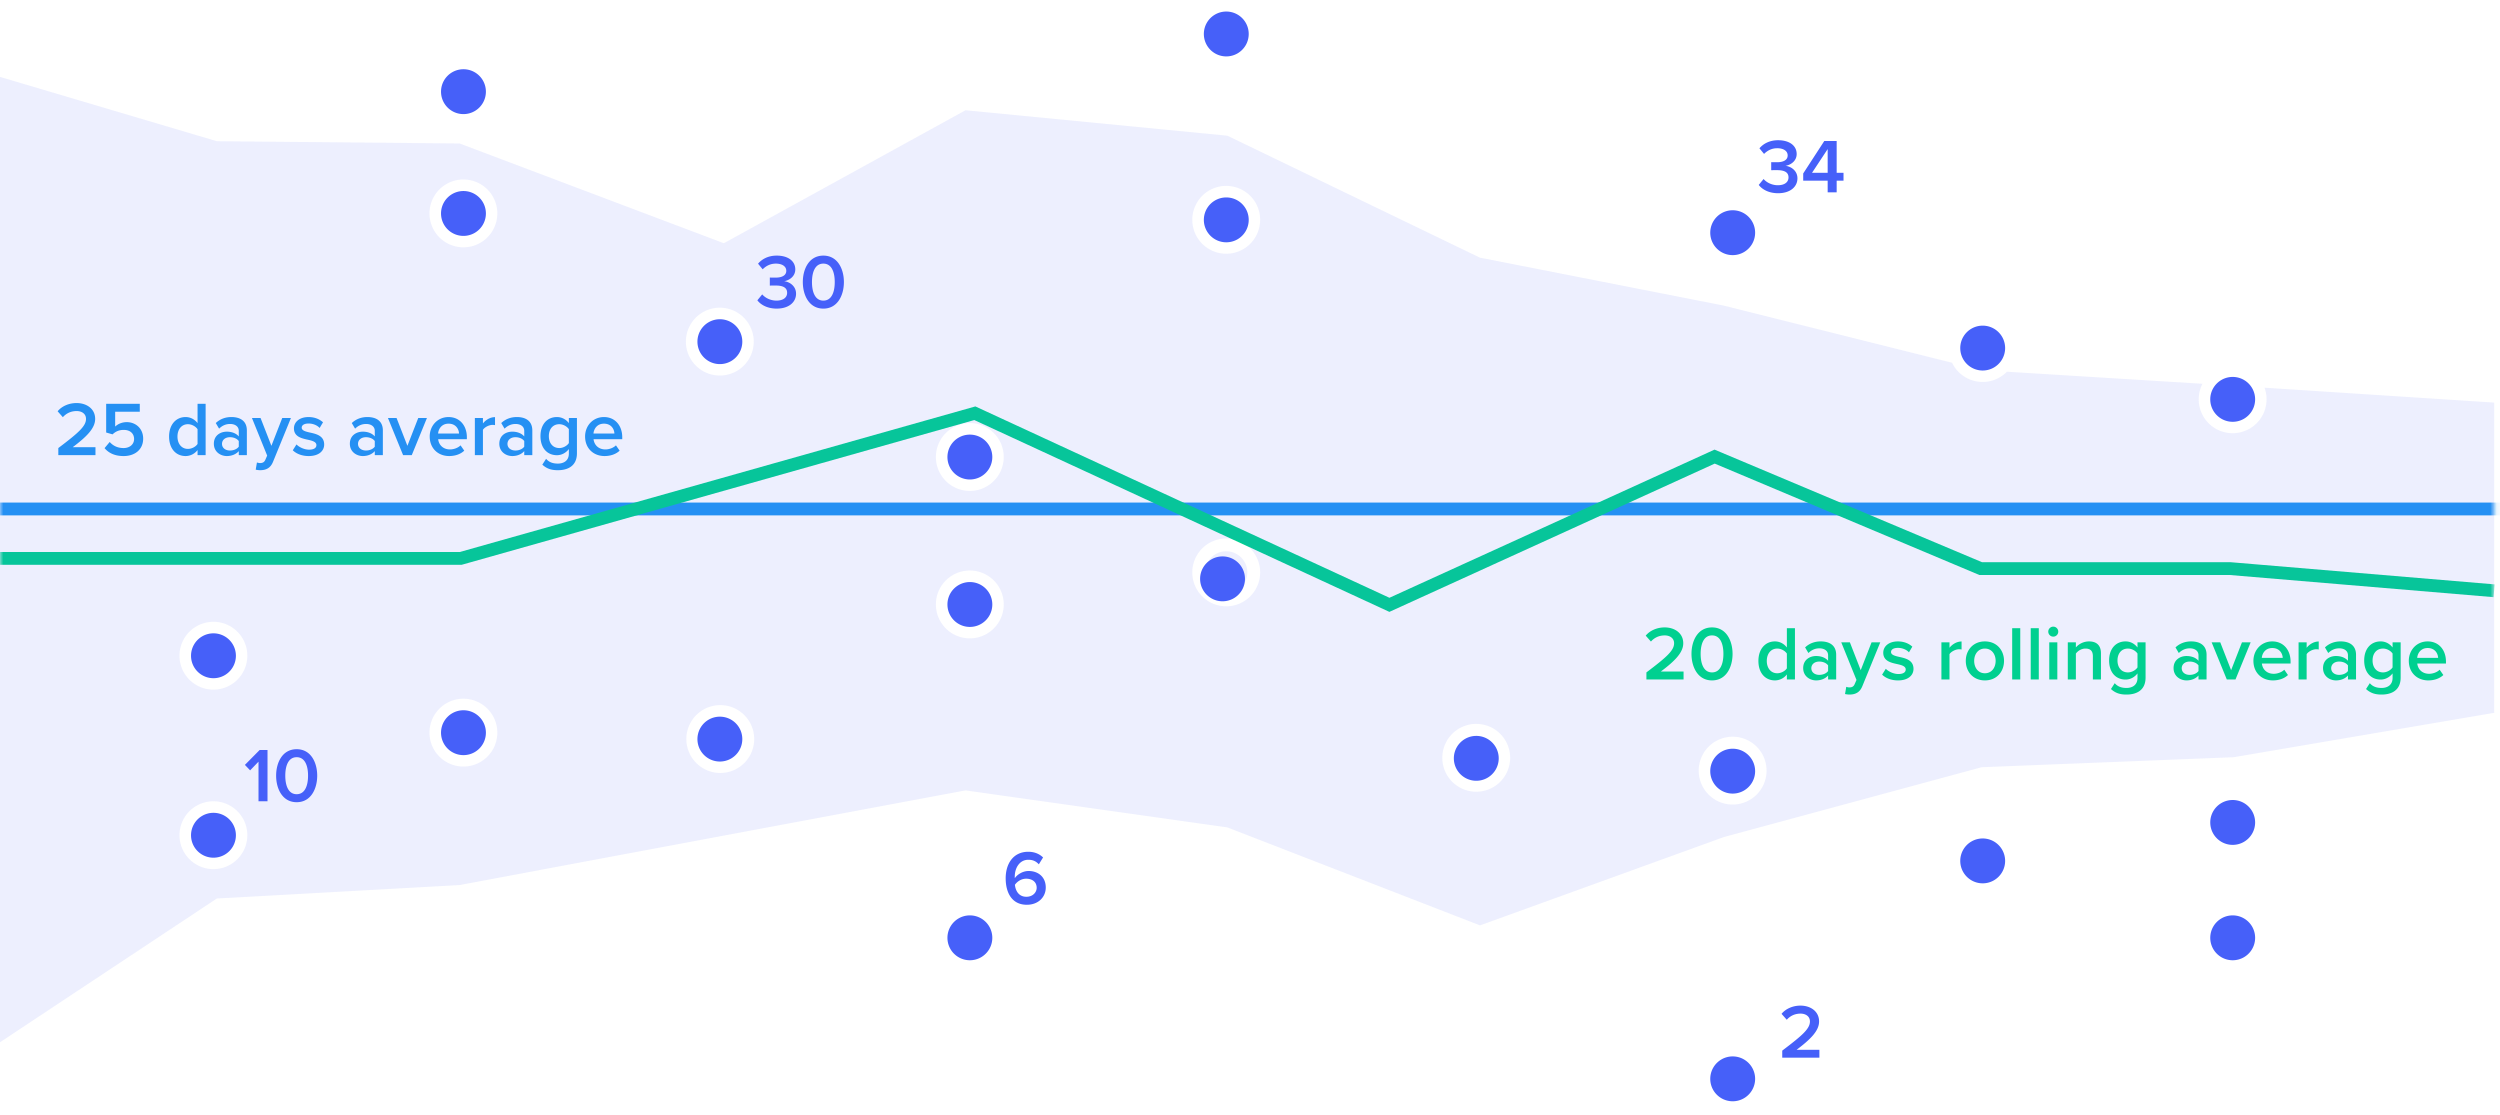 <svg width="390" height="174" fill="none" xmlns="http://www.w3.org/2000/svg"><g clip-path="url(#a)"><mask id="b" mask-type="alpha" maskUnits="userSpaceOnUse" x="0" y="12" width="390" height="151"><path d="m0 62.804 40.647-2.635 39.31-2.424 40.19-10.061 38.074-7.486 39.405-19.028 40.854-3.97 37.695 20.744 41.218-15.56 37.878-.355L389.097 12v150.592l-33.825-22.427-37.878-2.103-78.913-14.76-40.855 5.773-39.405 15.285-38.074-13.788-40.19-10.886-39.31-1.56L0 111.2V62.804z" fill="#fff"/></mask><g mask="url(#b)" fill-rule="evenodd" clip-rule="evenodd"><path d="M-1.179 78.4H393v2H-1.179v-2z" fill="#2196F3"/><path d="M152.158 63.402 71.738 86.11H-3.999v2h76.012l79.976-22.582 64.754 29.925 50.753-23.13 41.297 17.382h39.094l41.108 3.452.167-1.993-41.191-3.46h-38.774L267.465 70.14 216.75 93.253l-64.592-29.85z" fill="#00D090"/></g><path fill-rule="evenodd" clip-rule="evenodd" d="M9.098 71v-1.104c3.108-2.352 4.32-3.396 4.32-4.548 0-.84-.72-1.224-1.452-1.224-.936 0-1.656.384-2.16.96l-.816-.924c.708-.852 1.836-1.284 2.952-1.284 1.548 0 2.904.876 2.904 2.472 0 1.476-1.356 2.796-3.504 4.416h3.552V71H9.098zm7.212-1.092.804-.96c.54.612 1.26.948 2.16.948 1.008 0 1.644-.624 1.644-1.404 0-.864-.624-1.428-1.608-1.428-.684 0-1.248.216-1.752.696l-.996-.288v-4.476h5.244v1.236h-3.84v2.316c.384-.384 1.044-.696 1.812-.696 1.344 0 2.556.948 2.556 2.58 0 1.668-1.26 2.712-3.048 2.712-1.38 0-2.328-.468-2.976-1.236zM30.818 71v-.792a2.346 2.346 0 0 1-1.86.936c-1.488 0-2.58-1.128-2.58-3.036 0-1.872 1.08-3.048 2.58-3.048.72 0 1.392.336 1.86.948v-3.012h1.26V71h-1.26zm0-1.74v-2.304c-.288-.432-.9-.78-1.5-.78-.996 0-1.632.804-1.632 1.932 0 1.116.636 1.92 1.632 1.92.6 0 1.212-.336 1.5-.768zM37.25 71v-.624c-.432.492-1.104.768-1.872.768-.948 0-2.016-.636-2.016-1.92 0-1.332 1.068-1.884 2.016-1.884.78 0 1.452.252 1.872.744v-.864c0-.672-.552-1.08-1.356-1.08-.648 0-1.212.24-1.716.732l-.516-.876c.672-.636 1.512-.936 2.436-.936 1.284 0 2.412.54 2.412 2.1V71h-1.26zm0-1.32v-.876c-.288-.396-.828-.6-1.38-.6-.708 0-1.236.408-1.236 1.044 0 .624.528 1.032 1.236 1.032.552 0 1.092-.204 1.38-.6zm2.832 2.46c.132.06.336.096.48.096.396 0 .66-.12.828-.504l.288-.66-2.376-5.868h1.344l1.692 4.344 1.692-4.344h1.356l-2.796 6.84c-.396.984-1.092 1.296-1.992 1.308-.18 0-.528-.036-.708-.084l.192-1.128zm5.592-1.896.576-.912c.408.42 1.212.816 1.968.816s1.14-.276 1.14-.708c0-.504-.612-.684-1.32-.84-.996-.216-2.184-.48-2.184-1.776 0-.948.816-1.764 2.28-1.764.984 0 1.728.348 2.256.816l-.528.888c-.348-.396-.996-.696-1.716-.696-.66 0-1.08.24-1.08.648 0 .444.576.6 1.26.756 1.008.216 2.244.504 2.244 1.872 0 1.02-.852 1.8-2.412 1.8-.984 0-1.884-.312-2.484-.9zM58.466 71v-.624c-.432.492-1.104.768-1.872.768-.948 0-2.016-.636-2.016-1.92 0-1.332 1.068-1.884 2.016-1.884.78 0 1.452.252 1.872.744v-.864c0-.672-.552-1.08-1.356-1.08-.648 0-1.212.24-1.716.732l-.516-.876c.672-.636 1.512-.936 2.436-.936 1.284 0 2.412.54 2.412 2.1V71h-1.26zm0-1.32v-.876c-.288-.396-.828-.6-1.38-.6-.708 0-1.236.408-1.236 1.044 0 .624.528 1.032 1.236 1.032.552 0 1.092-.204 1.38-.6zM62.882 71l-2.364-5.796h1.344l1.692 4.344 1.692-4.344h1.356L64.238 71h-1.356zm4.152-2.904c0-1.68 1.224-3.036 2.94-3.036 1.74 0 2.856 1.332 2.856 3.156v.3h-4.476c.096.876.756 1.596 1.848 1.596.564 0 1.236-.228 1.644-.636l.576.828c-.576.552-1.428.84-2.352.84-1.74 0-3.036-1.212-3.036-3.048zm2.94-2.004c-1.08 0-1.572.828-1.632 1.536h3.264c-.024-.684-.492-1.536-1.632-1.536zM74.078 71v-5.796h1.26v.852c.432-.552 1.128-.984 1.884-.984v1.248a1.853 1.853 0 0 0-.396-.036c-.528 0-1.236.36-1.488.768V71h-1.26zm7.704 0v-.624c-.432.492-1.104.768-1.872.768-.948 0-2.016-.636-2.016-1.92 0-1.332 1.068-1.884 2.016-1.884.78 0 1.452.252 1.872.744v-.864c0-.672-.552-1.08-1.356-1.08-.648 0-1.212.24-1.716.732l-.516-.876c.672-.636 1.512-.936 2.436-.936 1.284 0 2.412.54 2.412 2.1V71h-1.26zm0-1.32v-.876c-.288-.396-.828-.6-1.38-.6-.708 0-1.236.408-1.236 1.044 0 .624.528 1.032 1.236 1.032.552 0 1.092-.204 1.38-.6zm2.82 2.808.588-.912c.468.54 1.068.744 1.836.744.828 0 1.716-.384 1.716-1.572v-.696c-.444.576-1.104.96-1.86.96-1.476 0-2.568-1.068-2.568-2.976 0-1.872 1.08-2.976 2.568-2.976.732 0 1.392.336 1.86.948v-.804h1.26V70.7c0 2.088-1.548 2.652-2.976 2.652-.984 0-1.716-.216-2.424-.864zm4.14-3.372v-2.16c-.276-.432-.9-.78-1.488-.78-.996 0-1.632.744-1.632 1.86s.636 1.86 1.632 1.86c.588 0 1.212-.348 1.488-.78zm2.532-1.02c0-1.68 1.224-3.036 2.94-3.036 1.74 0 2.856 1.332 2.856 3.156v.3h-4.476c.096.876.756 1.596 1.848 1.596.564 0 1.236-.228 1.644-.636l.576.828c-.576.552-1.428.84-2.352.84-1.74 0-3.036-1.212-3.036-3.048zm2.94-2.004c-1.08 0-1.572.828-1.632 1.536h3.264c-.024-.684-.492-1.536-1.632-1.536z" fill="#2196F3"/><path opacity=".1" fill-rule="evenodd" clip-rule="evenodd" d="m304.522 56.589-35.572-8.905-38.074-7.486-39.405-19.028-40.854-3.97-37.695 20.744-41.218-15.56-37.878-.355L0 12v150.592l33.825-22.427 37.878-2.103 78.913-14.76 40.855 5.773 39.405 15.285 38.074-13.788 40.19-10.886 39.31-1.56 40.647-6.926V62.804l-35.832-2.323a5.292 5.292 0 1 1-9.68-.612l-30.506-1.881a5.292 5.292 0 0 1-8.557-1.399zm41.394 3.424a3.292 3.292 0 1 0 5.019.317l-2.485-.161-2.534-.156zM270.291 117a3.292 3.292 0 1 1 0 6.584 3.292 3.292 0 0 1 0-6.584zm5.292 3.292a5.292 5.292 0 1 0-10.583 0 5.292 5.292 0 0 0 10.583 0zM230.291 115a3.292 3.292 0 1 1 0 6.584 3.292 3.292 0 0 1 0-6.584zm5.292 3.292a5.292 5.292 0 1 0-10.583 0 5.292 5.292 0 0 0 10.583 0zM151.291 91a3.292 3.292 0 1 1 0 6.584 3.292 3.292 0 0 1 0-6.584zm5.292 3.292a5.292 5.292 0 1 0-10.584 0 5.292 5.292 0 0 0 10.584 0zm-2-23a3.292 3.292 0 1 0-6.584 0 3.292 3.292 0 0 0 6.584 0zM151.291 66a5.292 5.292 0 1 1 0 10.584 5.292 5.292 0 0 1 0-10.584zM75.583 33.292a3.292 3.292 0 1 0-6.584 0 3.292 3.292 0 0 0 6.584 0zM72.291 28a5.292 5.292 0 1 1 0 10.584 5.292 5.292 0 0 1 0-10.584zm-39 71a3.292 3.292 0 1 1 0 6.584 3.292 3.292 0 0 1 0-6.584zm5.292 3.292a5.292 5.292 0 1 0-10.584 0 5.292 5.292 0 0 0 10.584 0zm-2 28a3.292 3.292 0 1 0-6.584 0 3.292 3.292 0 0 0 6.584 0zM33.291 125a5.292 5.292 0 1 1 0 10.584 5.292 5.292 0 0 1 0-10.584zm82.292-9.708a3.292 3.292 0 1 0-6.584 0 3.292 3.292 0 0 0 6.584 0zM112.291 110a5.292 5.292 0 1 1 0 10.583 5.292 5.292 0 0 1 0-10.583zm0-60a3.292 3.292 0 1 1 0 6.584 3.292 3.292 0 0 1 0-6.584zm5.292 3.292a5.292 5.292 0 1 0-10.584 0 5.292 5.292 0 0 0 10.584 0zm-42 61a3.292 3.292 0 1 0-6.584 0 3.292 3.292 0 0 0 6.584 0zM72.291 109a5.292 5.292 0 1 1 0 10.584 5.292 5.292 0 0 1 0-10.584zm122.292-74.708a3.292 3.292 0 1 0-6.584 0 3.292 3.292 0 0 0 6.584 0zM191.291 29a5.292 5.292 0 1 1 0 10.584 5.292 5.292 0 0 1 0-10.584zm0 57a3.292 3.292 0 1 1 0 6.584 3.292 3.292 0 0 1 0-6.584zm5.292 3.292a5.292 5.292 0 1 0-10.584 0 5.292 5.292 0 0 0 10.584 0z" fill="#4660F9"/><path fill-rule="evenodd" clip-rule="evenodd" d="m274.364 28.848.756-.924c.516.6 1.368.972 2.22.972 1.056 0 1.668-.48 1.668-1.224 0-.792-.636-1.128-1.776-1.128-.336 0-.804 0-.924.012v-1.26c.144.012.612.012.924.012.936 0 1.644-.324 1.644-1.056 0-.744-.72-1.128-1.62-1.128-.816 0-1.488.312-2.064.888l-.72-.876c.612-.72 1.584-1.26 2.916-1.26 1.728 0 2.892.816 2.892 2.16 0 1.068-.912 1.692-1.74 1.836.78.072 1.86.708 1.86 1.944 0 1.356-1.164 2.328-3.012 2.328-1.428 0-2.484-.576-3.024-1.296zM285.116 30v-1.812H281.3V27.06l3.288-5.064h1.932v4.956h1.068v1.236h-1.068V30h-1.404zm0-6.744-2.436 3.696h2.436v-3.696zm-128.23 113.76c0-2.316 1.212-4.14 3.528-4.14.996 0 1.764.36 2.304.888l-.66 1.068c-.42-.444-.876-.708-1.644-.708-1.332 0-2.112 1.236-2.112 2.64 0 .084 0 .156.012.228.36-.54 1.2-1.116 2.148-1.116 1.44 0 2.676.876 2.676 2.58 0 1.488-1.164 2.688-2.952 2.688-2.352 0-3.3-1.908-3.3-4.128zm4.836 1.488c0-.984-.768-1.428-1.644-1.428-.684 0-1.344.372-1.752.948.084.864.552 1.872 1.788 1.872 1.056 0 1.608-.744 1.608-1.392zM40.328 125v-6.18l-1.308 1.356-.816-.852 2.304-2.328h1.224V125h-1.404zm2.748-3.996c0-2.016.96-4.128 3.204-4.128s3.204 2.112 3.204 4.128-.96 4.14-3.204 4.14-3.204-2.124-3.204-4.14zm4.98 0c0-1.524-.468-2.88-1.776-2.88s-1.776 1.356-1.776 2.88c0 1.524.468 2.892 1.776 2.892s1.776-1.368 1.776-2.892zm70.092-74.156.756-.924c.516.6 1.368.972 2.22.972 1.056 0 1.668-.48 1.668-1.224 0-.792-.636-1.128-1.776-1.128-.336 0-.804 0-.924.012v-1.26c.144.012.612.012.924.012.936 0 1.644-.324 1.644-1.056 0-.744-.72-1.128-1.62-1.128-.816 0-1.488.312-2.064.888l-.72-.876c.612-.72 1.584-1.26 2.916-1.26 1.728 0 2.892.816 2.892 2.16 0 1.068-.912 1.692-1.74 1.836.78.072 1.86.708 1.86 1.944 0 1.356-1.164 2.328-3.012 2.328-1.428 0-2.484-.576-3.024-1.296zm7.092-2.844c0-2.016.96-4.128 3.204-4.128s3.204 2.112 3.204 4.128-.96 4.14-3.204 4.14-3.204-2.124-3.204-4.14zm4.98 0c0-1.524-.468-2.88-1.776-2.88s-1.776 1.356-1.776 2.88c0 1.524.468 2.892 1.776 2.892s1.776-1.368 1.776-2.892zM278.03 165v-1.104c3.108-2.352 4.32-3.396 4.32-4.548 0-.84-.72-1.224-1.452-1.224-.936 0-1.656.384-2.16.96l-.816-.924c.708-.852 1.836-1.284 2.952-1.284 1.548 0 2.904.876 2.904 2.472 0 1.476-1.356 2.796-3.504 4.416h3.552V165h-5.796zM187.8 5.3a3.5 3.5 0 1 0 7 0 3.5 3.5 0 0 0-7 0zm-119 9a3.5 3.5 0 1 0 7 0 3.5 3.5 0 0 0-7 0zm201.5 25.5a3.5 3.5 0 1 1 0-7 3.5 3.5 0 0 1 0 7zm35.5 14.5a3.5 3.5 0 1 0 7 0 3.5 3.5 0 0 0-7 0zm39 8a3.5 3.5 0 1 0 7 0 3.5 3.5 0 0 0-7 0zm-78 58a3.5 3.5 0 1 0 7 0 3.5 3.5 0 0 0-7 0zm3.5 51.5a3.5 3.5 0 1 1 0-7 3.5 3.5 0 0 1 0 7zm-43.5-53.5a3.5 3.5 0 1 0 7 0 3.5 3.5 0 0 0-7 0zm-75.5 31.5a3.5 3.5 0 1 1 0-7 3.5 3.5 0 0 1 0 7zm-3.5-55.5a3.5 3.5 0 1 0 7 0 3.5 3.5 0 0 0-7 0zm3.5-19.5a3.5 3.5 0 1 1 0-7 3.5 3.5 0 0 1 0 7zm-79-38a3.5 3.5 0 1 1 0-7 3.5 3.5 0 0 1 0 7zm-42.5 65.5a3.5 3.5 0 1 0 7 0 3.5 3.5 0 0 0-7 0zm3.5 31.5a3.5 3.5 0 1 1 0-7 3.5 3.5 0 0 1 0 7zm311.5-5.5a3.5 3.5 0 1 0 7 0 3.5 3.5 0 0 0-7 0zm3.5 21.5a3.5 3.5 0 1 1 0-7 3.5 3.5 0 0 1 0 7zm-42.5-15.5a3.5 3.5 0 1 0 7 0 3.5 3.5 0 0 0-7 0zm-193.5-15.5a3.5 3.5 0 1 1 0-7 3.5 3.5 0 0 1 0 7zm-3.5-65.5a3.5 3.5 0 1 0 7 0 3.5 3.5 0 0 0-7 0zm-36.5 64.5a3.5 3.5 0 1 1 0-7 3.5 3.5 0 0 1 0 7zm119-80a3.5 3.5 0 1 1 0-7 3.5 3.5 0 0 1 0 7zm-4.083 52.5a3.5 3.5 0 1 0 7 0 3.5 3.5 0 0 0-7 0z" fill="#4660F9"/><path fill-rule="evenodd" clip-rule="evenodd" d="M256.84 106v-1.104c3.108-2.352 4.32-3.396 4.32-4.548 0-.84-.72-1.224-1.452-1.224-.936 0-1.656.384-2.16.96l-.816-.924c.708-.852 1.836-1.284 2.952-1.284 1.548 0 2.904.876 2.904 2.472 0 1.476-1.356 2.796-3.504 4.416h3.552V106h-5.796zm7.032-3.996c0-2.016.96-4.128 3.204-4.128s3.204 2.112 3.204 4.128-.96 4.14-3.204 4.14-3.204-2.124-3.204-4.14zm4.98 0c0-1.524-.468-2.88-1.776-2.88s-1.776 1.356-1.776 2.88c0 1.524.468 2.892 1.776 2.892s1.776-1.368 1.776-2.892zm9.9 3.996v-.792a2.348 2.348 0 0 1-1.86.936c-1.488 0-2.58-1.128-2.58-3.036 0-1.872 1.08-3.048 2.58-3.048.72 0 1.392.336 1.86.948v-3.012h1.26V106h-1.26zm0-1.74v-2.304c-.288-.432-.9-.78-1.5-.78-.996 0-1.632.804-1.632 1.932 0 1.116.636 1.92 1.632 1.92.6 0 1.212-.336 1.5-.768zm6.432 1.74v-.624c-.432.492-1.104.768-1.872.768-.948 0-2.016-.636-2.016-1.92 0-1.332 1.068-1.884 2.016-1.884.78 0 1.452.252 1.872.744v-.864c0-.672-.552-1.08-1.356-1.08-.648 0-1.212.24-1.716.732l-.516-.876c.672-.636 1.512-.936 2.436-.936 1.284 0 2.412.54 2.412 2.1V106h-1.26zm0-1.32v-.876c-.288-.396-.828-.6-1.38-.6-.708 0-1.236.408-1.236 1.044 0 .624.528 1.032 1.236 1.032.552 0 1.092-.204 1.38-.6zm2.832 2.46c.132.06.336.096.48.096.396 0 .66-.12.828-.504l.288-.66-2.376-5.868h1.344l1.692 4.344 1.692-4.344h1.356l-2.796 6.84c-.396.984-1.092 1.296-1.992 1.308-.18 0-.528-.036-.708-.084l.192-1.128zm5.592-1.896.576-.912c.408.42 1.212.816 1.968.816s1.14-.276 1.14-.708c0-.504-.612-.684-1.32-.84-.996-.216-2.184-.48-2.184-1.776 0-.948.816-1.764 2.28-1.764.984 0 1.728.348 2.256.816l-.528.888c-.348-.396-.996-.696-1.716-.696-.66 0-1.08.24-1.08.648 0 .444.576.6 1.26.756 1.008.216 2.244.504 2.244 1.872 0 1.02-.852 1.8-2.412 1.8-.984 0-1.884-.312-2.484-.9zm9.252.756v-5.796h1.26v.852c.432-.552 1.128-.984 1.884-.984v1.248a1.877 1.877 0 0 0-.396-.036c-.528 0-1.236.36-1.488.768V106h-1.26zm6.78.144c-1.836 0-2.976-1.38-2.976-3.048 0-1.656 1.14-3.036 2.976-3.036 1.86 0 2.988 1.38 2.988 3.036 0 1.668-1.128 3.048-2.988 3.048zm0-1.116c1.08 0 1.68-.9 1.68-1.932 0-1.02-.6-1.92-1.68-1.92-1.068 0-1.668.9-1.668 1.92 0 1.032.6 1.932 1.668 1.932zm4.26.972v-8.004h1.26V106h-1.26zm2.892 0v-8.004h1.26V106h-1.26zm3.516-6.684a.787.787 0 0 1-.78-.78c0-.432.36-.78.78-.78.432 0 .78.348.78.78 0 .432-.348.78-.78.78zm-.624 6.684v-5.796h1.26V106h-1.26zm6.804 0v-3.624c0-.9-.456-1.2-1.164-1.2-.648 0-1.2.384-1.488.78V106h-1.26v-5.796h1.26v.792a2.737 2.737 0 0 1 2.04-.936c1.248 0 1.872.672 1.872 1.86V106h-1.26zm2.82 1.488.588-.912c.468.54 1.068.744 1.836.744.828 0 1.716-.384 1.716-1.572v-.696c-.444.576-1.104.96-1.86.96-1.476 0-2.568-1.068-2.568-2.976 0-1.872 1.08-2.976 2.568-2.976.732 0 1.392.336 1.86.948v-.804h1.26v5.496c0 2.088-1.548 2.652-2.976 2.652-.984 0-1.716-.216-2.424-.864zm4.14-3.372v-2.16c-.276-.432-.9-.78-1.488-.78-.996 0-1.632.744-1.632 1.86s.636 1.86 1.632 1.86c.588 0 1.212-.348 1.488-.78zm9.516 1.884v-.624c-.432.492-1.104.768-1.872.768-.948 0-2.016-.636-2.016-1.92 0-1.332 1.068-1.884 2.016-1.884.78 0 1.452.252 1.872.744v-.864c0-.672-.552-1.08-1.356-1.08-.648 0-1.212.24-1.716.732l-.516-.876c.672-.636 1.512-.936 2.436-.936 1.284 0 2.412.54 2.412 2.1V106h-1.26zm0-1.32v-.876c-.288-.396-.828-.6-1.38-.6-.708 0-1.236.408-1.236 1.044 0 .624.528 1.032 1.236 1.032.552 0 1.092-.204 1.38-.6zm4.416 1.32-2.364-5.796h1.344l1.692 4.344 1.692-4.344h1.356L348.736 106h-1.356zm4.152-2.904c0-1.68 1.224-3.036 2.94-3.036 1.74 0 2.856 1.332 2.856 3.156v.3h-4.476c.096.876.756 1.596 1.848 1.596.564 0 1.236-.228 1.644-.636l.576.828c-.576.552-1.428.84-2.352.84-1.74 0-3.036-1.212-3.036-3.048zm2.94-2.004c-1.08 0-1.572.828-1.632 1.536h3.264c-.024-.684-.492-1.536-1.632-1.536zm4.104 4.908v-5.796h1.26v.852c.432-.552 1.128-.984 1.884-.984v1.248a1.877 1.877 0 0 0-.396-.036c-.528 0-1.236.36-1.488.768V106h-1.26zm7.704 0v-.624c-.432.492-1.104.768-1.872.768-.948 0-2.016-.636-2.016-1.92 0-1.332 1.068-1.884 2.016-1.884.78 0 1.452.252 1.872.744v-.864c0-.672-.552-1.08-1.356-1.08-.648 0-1.212.24-1.716.732l-.516-.876c.672-.636 1.512-.936 2.436-.936 1.284 0 2.412.54 2.412 2.1V106h-1.26zm0-1.32v-.876c-.288-.396-.828-.6-1.38-.6-.708 0-1.236.408-1.236 1.044 0 .624.528 1.032 1.236 1.032.552 0 1.092-.204 1.38-.6zm2.82 2.808.588-.912c.468.54 1.068.744 1.836.744.828 0 1.716-.384 1.716-1.572v-.696c-.444.576-1.104.96-1.86.96-1.476 0-2.568-1.068-2.568-2.976 0-1.872 1.08-2.976 2.568-2.976.732 0 1.392.336 1.86.948v-.804h1.26v5.496c0 2.088-1.548 2.652-2.976 2.652-.984 0-1.716-.216-2.424-.864zm4.14-3.372v-2.16c-.276-.432-.9-.78-1.488-.78-.996 0-1.632.744-1.632 1.86s.636 1.86 1.632 1.86c.588 0 1.212-.348 1.488-.78zm2.532-1.02c0-1.68 1.224-3.036 2.94-3.036 1.74 0 2.856 1.332 2.856 3.156v.3h-4.476c.096.876.756 1.596 1.848 1.596.564 0 1.236-.228 1.644-.636l.576.828c-.576.552-1.428.84-2.352.84-1.74 0-3.036-1.212-3.036-3.048zm2.94-2.004c-1.08 0-1.572.828-1.632 1.536h3.264c-.024-.684-.492-1.536-1.632-1.536z" fill="#00D090"/></g><defs><clipPath id="a"><path fill="#fff" d="M0 0h390v174H0z"/></clipPath></defs></svg>